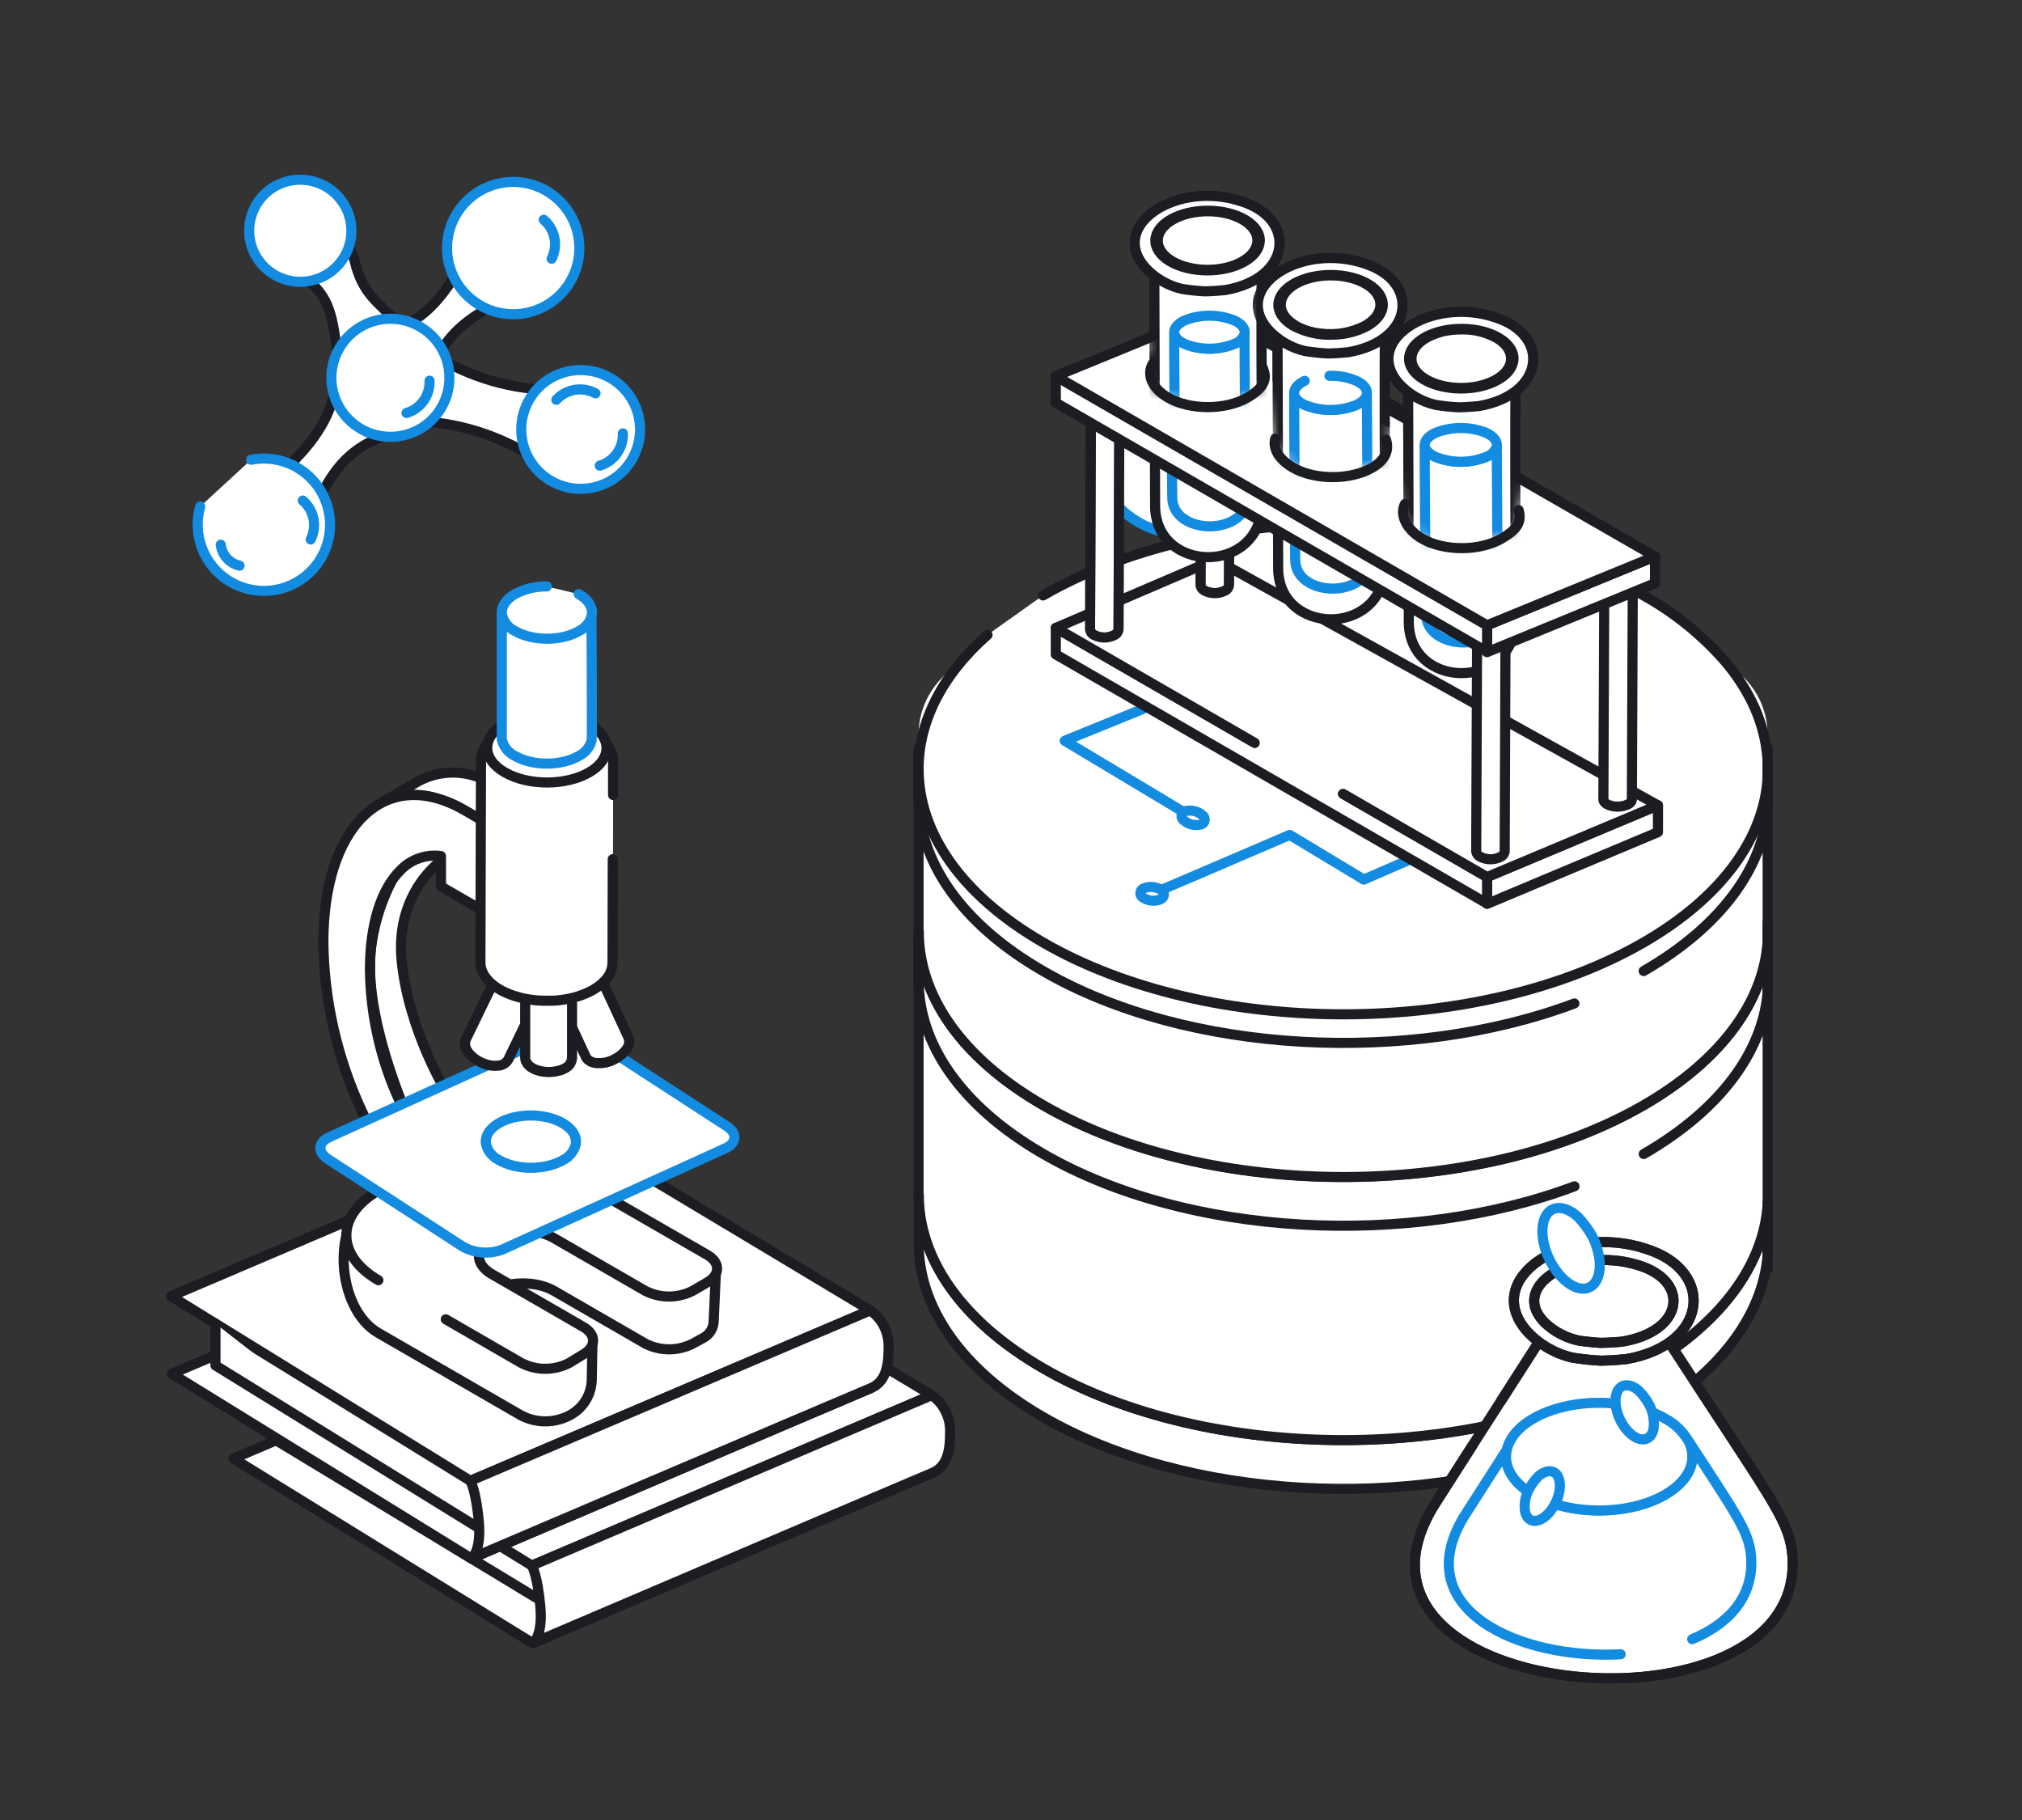<svg width="200" height="180" viewBox="0 0 200 180" fill="none" xmlns="http://www.w3.org/2000/svg">
<rect x="0" y="0" width="200" height="180" fill="#333333" stroke="none"/>
<rect x="158.844" y="90.418" width="13.264" height="13.264" fill="white"/>
<path d="M124.096 38.871C125.116 40.277 125.697 41.955 125.764 43.692C125.832 45.428 125.383 47.146 124.474 48.627C123.566 50.109 122.239 51.287 120.661 52.014C119.083 52.741 117.325 52.984 115.61 52.712C113.894 52.439 112.298 51.664 111.022 50.484C109.747 49.303 108.85 47.772 108.445 46.082C108.04 44.392 108.145 42.619 108.747 40.989C109.349 39.359 110.42 37.943 111.826 36.922C112.759 36.243 113.817 35.755 114.939 35.485C116.061 35.215 117.225 35.17 118.365 35.351C119.504 35.532 120.597 35.936 121.58 36.54C122.564 37.144 123.419 37.936 124.096 38.871Z" fill="white" stroke="#138BE1" stroke-linecap="round" stroke-linejoin="round"/>
<path d="M122.367 40.34C122.367 40.34 121.039 37.347 117.645 37.978L122.367 40.34Z" fill="white"/>
<path d="M122.367 40.34C122.367 40.34 121.039 37.347 117.645 37.978" stroke="#138BE1" stroke-linecap="round" stroke-linejoin="round"/>
<path d="M115.541 50.182C115.541 50.182 117.245 51.389 119.274 49.931L115.541 50.182Z" fill="white"/>
<path d="M115.541 50.182C115.541 50.182 117.245 51.389 119.274 49.931" stroke="#138BE1" stroke-linecap="round" stroke-linejoin="round"/>
<path d="M166.811 64.652H98.883C94.45 64.652 90.856 68.248 90.856 72.683V122.297C90.856 126.733 94.45 130.328 98.883 130.328H166.811C171.244 130.328 174.838 126.733 174.838 122.297V72.683C174.838 68.248 171.244 64.652 166.811 64.652Z" fill="white"/>
<path d="M162.586 140.157C170.244 135.729 174.332 130.008 174.833 124.203V119.036C174.483 124.941 170.381 130.802 162.571 135.315C146.162 144.786 119.556 144.786 103.176 135.315C94.968 130.576 90.869 124.365 90.869 118.157V122.985C90.869 129.196 94.968 135.404 103.176 140.146C117.449 148.395 139.451 149.465 155.735 143.354" fill="white"/>
<path d="M162.586 140.157C170.244 135.729 174.332 130.008 174.833 124.203V119.036C174.483 124.941 170.381 130.802 162.571 135.315C146.162 144.786 119.556 144.786 103.176 135.315C94.968 130.576 90.869 124.365 90.869 118.157V122.985C90.869 129.196 94.968 135.404 103.176 140.146C117.449 148.395 139.451 149.465 155.735 143.354" stroke="#1C1D22" stroke-linecap="round" stroke-linejoin="round"/>
<path d="M174.843 119.049C174.493 124.954 170.391 130.815 162.581 135.329C146.171 144.799 119.566 144.799 103.186 135.329C94.978 130.59 90.879 124.379 90.879 118.171" fill="white"/>
<path d="M174.843 119.049C174.493 124.954 170.391 130.815 162.581 135.329C146.171 144.799 119.566 144.799 103.186 135.329C94.978 130.59 90.879 124.379 90.879 118.171" stroke="#1C1D22" stroke-linecap="round" stroke-linejoin="round"/>
<path d="M162.586 114.132C170.244 109.703 174.332 103.986 174.833 98.177V93.01C174.483 98.915 170.381 104.772 162.571 109.29C146.162 118.76 119.556 118.76 103.176 109.29C94.968 104.547 90.869 98.34 90.869 92.132V96.959C90.869 103.167 94.968 109.375 103.176 114.117C117.449 122.37 139.451 123.44 155.735 117.328" fill="white"/>
<path d="M162.586 114.132C170.244 109.703 174.332 103.986 174.833 98.177V93.01C174.483 98.915 170.381 104.772 162.571 109.29C146.162 118.76 119.556 118.76 103.176 109.29C94.968 104.547 90.869 98.34 90.869 92.132V96.959C90.869 103.167 94.968 109.375 103.176 114.117C117.449 122.37 139.451 123.44 155.735 117.328" stroke="#1C1D22" stroke-linecap="round" stroke-linejoin="round"/>
<path d="M174.843 91.27V93.027C174.493 98.932 170.391 104.79 162.581 109.307C146.171 118.777 119.566 118.777 103.186 109.307C94.978 104.564 90.879 98.357 90.879 92.149" fill="white"/>
<path d="M174.843 91.27V93.027C174.493 98.932 170.391 104.79 162.581 109.307C146.171 118.777 119.566 118.777 103.186 109.307C94.978 104.564 90.879 98.357 90.879 92.149" stroke="#1C1D22" stroke-linecap="round" stroke-linejoin="round"/>
<path d="M162.582 96.034C170.24 91.605 174.328 85.889 174.829 80.079V74.912C174.479 80.818 170.377 86.675 162.567 91.192C146.158 100.662 119.552 100.662 103.172 91.192C94.96 86.464 90.861 80.249 90.861 74.049V78.876C90.861 85.084 94.96 91.292 103.168 96.034C117.441 104.287 139.443 105.357 155.727 99.245" fill="white"/>
<path d="M162.582 96.034C170.24 91.605 174.328 85.889 174.829 80.079V74.912C174.479 80.818 170.377 86.675 162.567 91.192C146.158 100.662 119.552 100.662 103.172 91.192C94.96 86.464 90.861 80.249 90.861 74.049V78.876C90.861 85.084 94.96 91.292 103.168 96.034C117.441 104.287 139.443 105.357 155.727 99.245" stroke="#1C1D22" stroke-linecap="round" stroke-linejoin="round"/>
<path d="M103.168 58.891C119.566 49.409 146.172 49.409 162.563 58.891C165.606 60.583 168.334 62.788 170.627 65.409C171.638 66.59 172.505 67.887 173.21 69.273C174.147 71.11 174.699 73.12 174.833 75.178V76.935C174.483 82.84 170.38 88.697 162.57 93.214C146.161 102.685 119.555 102.685 103.176 93.214C94.96 88.464 90.861 82.249 90.861 76.049C90.861 71.417 93.13 66.8 97.675 62.788" fill="white"/>
<path d="M103.168 58.891C119.566 49.409 146.172 49.409 162.563 58.891C165.606 60.583 168.334 62.788 170.627 65.409C171.638 66.59 172.505 67.887 173.21 69.273C174.147 71.11 174.699 73.12 174.833 75.178V76.935C174.483 82.84 170.38 88.697 162.57 93.214C146.161 102.685 119.555 102.685 103.176 93.214C94.96 88.464 90.861 82.249 90.861 76.049C90.861 71.417 93.13 66.8 97.675 62.788" stroke="#1C1D22" stroke-linecap="round" stroke-linejoin="round"/>
<path d="M174.842 73.958V125.517" stroke="#1C1D22" stroke-linecap="round" stroke-linejoin="round"/>
<path d="M90.856 74.375V118.206" stroke="#1C1D22" stroke-linecap="round" stroke-linejoin="round"/>
<path d="M171.606 155.06C170.276 155.969 168.666 156.375 167.065 156.204C165.463 156.033 163.975 155.298 162.866 154.129C161.758 152.96 161.102 151.434 161.016 149.825C160.929 148.216 161.419 146.629 162.396 145.349C163.373 144.068 164.774 143.177 166.349 142.836C167.923 142.495 169.567 142.726 170.986 143.488C172.405 144.249 173.507 145.492 174.094 146.992C174.681 148.493 174.714 150.153 174.188 151.676C173.713 153.052 172.807 154.239 171.606 155.06Z" fill="white" stroke="#138BE1" stroke-linecap="round" stroke-linejoin="round"/>
<path d="M145.701 142.866C141.643 149.221 141.916 148.771 141.765 149.026C130.089 168.52 178.461 172.58 177.299 154.012V154.097C177.299 154.016 177.299 153.945 177.299 153.945C177.299 153.945 177.266 153.576 177.247 153.429C176.823 150.107 174.941 147.937 165.217 132.945C165.217 132.676 165.217 132.396 165.217 132.115C165.217 130.491 165.313 128.517 161.841 127.088C159.997 126.332 157.012 126.332 154.921 127.07C153.843 127.439 152.028 128.653 152.036 130.624V132.986L148.454 138.574" fill="white"/>
<path d="M145.701 142.866C141.643 149.221 141.916 148.771 141.765 149.026C130.089 168.52 178.461 172.58 177.299 154.012V154.097C177.299 154.016 177.299 153.945 177.299 153.945C177.299 153.945 177.266 153.576 177.247 153.429C176.823 150.107 174.941 147.937 165.217 132.945C165.217 132.676 165.217 132.396 165.217 132.115C165.217 130.491 165.313 128.517 161.841 127.088C159.997 126.332 157.012 126.332 154.921 127.07C153.843 127.439 152.028 128.653 152.036 130.624V132.986L148.454 138.574" fill="white"/>
<path d="M145.701 142.866C141.643 149.221 141.916 148.771 141.765 149.026C130.089 168.52 178.461 172.58 177.299 154.012V154.097C177.299 154.016 177.299 153.945 177.299 153.945C177.299 153.945 177.266 153.576 177.247 153.429C176.823 150.107 174.941 147.937 165.217 132.945C165.217 132.676 165.217 132.396 165.217 132.115C165.217 130.491 165.313 128.517 161.841 127.088C159.997 126.332 157.012 126.332 154.921 127.07C153.843 127.439 152.028 128.653 152.036 130.624V132.986L148.454 138.574" stroke="#1C1D22" stroke-miterlimit="10"/>
<path d="M145.701 142.866C141.643 149.221 141.916 148.771 141.765 149.026C130.089 168.52 178.461 172.58 177.299 154.012V154.097C177.299 154.016 177.299 153.945 177.299 153.945C177.299 153.945 177.266 153.576 177.247 153.429C176.823 150.107 174.941 147.937 165.217 132.945C165.217 132.676 165.217 132.396 165.217 132.115C165.217 130.491 165.313 128.517 161.841 127.088C159.997 126.332 157.012 126.332 154.921 127.07C153.843 127.439 152.028 128.653 152.036 130.624V132.986L145.701 142.866Z" stroke="#1C1D22" stroke-linecap="round" stroke-linejoin="round"/>
<path d="M167.376 162.117C170.969 160.611 173.43 157.976 173.209 154.119C173.209 154.064 173.209 154.02 173.209 154.02C173.209 154.02 173.183 153.724 173.168 153.606C172.888 151.418 171.803 149.831 167.026 142.534C167.952 144.346 167.177 146.387 164.702 147.816C161.101 149.897 155.265 149.897 151.664 147.816C149.561 146.601 148.695 144.948 149.049 143.368C144.622 150.288 144.898 149.842 144.762 150.067C139.269 159.246 150.395 164.151 160.304 163.608" fill="white"/>
<path d="M167.376 162.117C170.969 160.611 173.43 157.976 173.209 154.119C173.209 154.064 173.209 154.02 173.209 154.02C173.209 154.02 173.183 153.724 173.168 153.606C172.888 151.418 171.803 149.831 167.026 142.534C167.952 144.346 167.177 146.387 164.702 147.816C161.101 149.897 155.265 149.897 151.664 147.816C149.561 146.601 148.695 144.948 149.049 143.368C144.622 150.288 144.898 149.842 144.762 150.067C139.269 159.246 150.395 164.151 160.304 163.608" stroke="#138BE1" stroke-linecap="round" stroke-linejoin="round"/>
<path d="M167.022 142.548C166.476 141.592 165.67 140.811 164.698 140.297C161.097 138.219 155.261 138.219 151.66 140.297C150.159 141.164 149.295 142.256 149.045 143.382C148.676 144.962 149.557 146.615 151.66 147.829C155.261 149.911 161.097 149.911 164.698 147.829C167.166 146.401 167.94 144.36 167.022 142.548Z" fill="white" stroke="#138BE1" stroke-linecap="round" stroke-linejoin="round"/>
<path d="M162.868 123.533C155.018 120.868 146.385 126.415 151.063 131.689C152.263 132.975 153.818 133.875 155.53 134.273C156.463 134.422 157.402 134.522 158.345 134.572C159.308 134.572 160.869 134.417 160.869 134.417C168.966 133.011 169.715 125.707 162.868 123.533Z" fill="white"/>
<path d="M162.868 123.533C155.018 120.868 146.385 126.415 151.063 131.689C152.263 132.975 153.818 133.875 155.53 134.273C156.463 134.422 157.402 134.522 158.345 134.572C159.308 134.572 160.869 134.417 160.869 134.417C168.966 133.011 169.715 125.707 162.868 123.533Z" fill="white" stroke="#1C1D22" stroke-miterlimit="10"/>
<path d="M162.868 123.533C155.018 120.868 146.385 126.415 151.063 131.689C152.263 132.975 153.818 133.875 155.53 134.273C156.463 134.422 157.402 134.522 158.345 134.572C159.308 134.572 160.869 134.417 160.869 134.417C168.966 133.011 169.715 125.707 162.868 123.533Z" stroke="#1C1D22" stroke-linecap="round" stroke-linejoin="round"/>
<path d="M161.924 125.095C155.84 123.249 149.156 127.106 152.771 130.789C153.728 131.709 154.927 132.337 156.228 132.602C156.264 132.602 157.751 132.808 158.408 132.808C159.146 132.808 160.363 132.701 160.363 132.701C166.66 131.716 167.225 126.615 161.924 125.095Z" fill="white"/>
<path d="M161.924 125.095C155.84 123.249 149.156 127.106 152.771 130.789C153.728 131.709 154.927 132.337 156.228 132.602C156.264 132.602 157.751 132.808 158.408 132.808C159.146 132.808 160.363 132.701 160.363 132.701C166.66 131.716 167.225 126.615 161.924 125.095Z" fill="white" stroke="#1C1D22" stroke-miterlimit="10"/>
<path d="M161.924 125.095C155.84 123.249 149.156 127.106 152.771 130.789C153.728 131.709 154.927 132.337 156.228 132.602C156.264 132.602 157.751 132.808 158.408 132.808C159.146 132.808 160.363 132.701 160.363 132.701C166.66 131.716 167.225 126.615 161.924 125.095Z" stroke="#1C1D22" stroke-linecap="round" stroke-linejoin="round"/>
<path d="M163.162 138.995C163.524 139.718 163.66 140.533 163.553 141.335C163.313 142.498 162.288 142.701 161.262 141.789C160.236 140.877 159.602 139.206 159.842 138.032C160.081 136.858 161.107 136.663 162.133 137.574C162.541 137.997 162.887 138.475 163.162 138.995Z" fill="white" stroke="#138BE1" stroke-linecap="round" stroke-linejoin="round"/>
<path d="M157.586 122.442C158.121 123.612 158.379 124.9 158.165 125.923C157.797 127.657 156.284 127.96 154.757 126.602C153.229 125.243 152.285 122.756 152.636 121.003C152.986 119.25 154.521 118.966 156.048 120.324C156.658 120.954 157.176 121.667 157.586 122.442Z" fill="white" stroke="#138BE1" stroke-linecap="round" stroke-linejoin="round"/>
<path d="M151.21 147.333C150.871 147.993 150.742 148.742 150.841 149.477C151.059 150.544 152 150.732 152.94 149.894C153.881 149.057 154.464 147.514 154.246 146.447C154.029 145.381 153.084 145.192 152.144 146.026C151.773 146.416 151.459 146.856 151.21 147.333Z" fill="white" stroke="#138BE1" stroke-linecap="round" stroke-linejoin="round"/>
<path d="M116.908 80.212L105.316 73.263L113.296 70.015" fill="white"/>
<path d="M116.908 80.212L105.316 73.263L113.296 70.015" stroke="#138BE1" stroke-linecap="round" stroke-linejoin="round"/>
<path d="M117.087 81.127C117 81.068 116.934 80.983 116.897 80.885C116.86 80.786 116.855 80.679 116.882 80.578C116.91 80.476 116.968 80.386 117.049 80.319C117.13 80.252 117.229 80.212 117.334 80.204C117.387 80.189 117.441 80.179 117.496 80.175C117.872 80.135 118.251 80.208 118.585 80.385L118.784 80.503C118.832 80.544 118.887 80.588 118.935 80.636C119.022 80.695 119.088 80.78 119.125 80.878C119.162 80.976 119.167 81.084 119.139 81.185C119.112 81.287 119.054 81.377 118.973 81.444C118.892 81.511 118.793 81.551 118.688 81.559C118.406 81.618 118.114 81.611 117.835 81.535C117.557 81.46 117.301 81.32 117.087 81.127Z" fill="white" stroke="#138BE1" stroke-linecap="round" stroke-linejoin="round"/>
<path d="M115.148 87.899L127.57 82.573L134.896 86.991L145.971 82.171" fill="white"/>
<path d="M115.148 87.899L127.57 82.573L134.896 86.991L145.971 82.171" stroke="#138BE1" stroke-linecap="round" stroke-linejoin="round"/>
<path d="M113.093 88.793C112.997 88.749 112.917 88.676 112.865 88.584C112.813 88.492 112.791 88.386 112.802 88.281C112.813 88.176 112.856 88.077 112.926 87.998C112.996 87.919 113.089 87.864 113.192 87.841C113.241 87.815 113.293 87.797 113.347 87.785C113.711 87.685 114.097 87.698 114.454 87.822C114.527 87.845 114.598 87.872 114.668 87.904C114.723 87.937 114.786 87.974 114.838 88.011C115.265 88.321 115.206 88.749 114.742 88.963C114.473 89.065 114.183 89.103 113.897 89.074C113.611 89.044 113.335 88.948 113.093 88.793Z" fill="white" stroke="#138BE1" stroke-linecap="round" stroke-linejoin="round"/>
<path d="M163.995 79.647L163.992 82.301L147.092 89.395V86.741L163.995 79.647Z" fill="white" stroke="#1C1D22" stroke-linecap="round" stroke-linejoin="round"/>
<path d="M132.845 78.511L147.089 86.741V89.361L104.432 64.722V62.102L124.106 73.466" fill="white"/>
<path d="M132.845 78.511L147.089 86.741V89.361L104.432 64.722V62.102L124.106 73.466" stroke="#1C1D22" stroke-linecap="round" stroke-linejoin="round"/>
<path d="M124.106 73.466L104.432 62.102L120.206 55.33L163.992 79.648L147.089 86.742L132.845 78.511" fill="white"/>
<path d="M124.106 73.466L104.432 62.102L120.206 55.33L163.992 79.648L147.089 86.742L132.845 78.511" stroke="#1C1D22" stroke-linecap="round" stroke-linejoin="round"/>
<path d="M110.736 36.329L110.637 62.237C110.626 62.361 110.582 62.479 110.51 62.579C110.438 62.68 110.34 62.759 110.227 62.809C109.919 62.968 109.578 63.05 109.231 63.05C108.885 63.05 108.543 62.968 108.235 62.809C108.12 62.759 108.021 62.678 107.948 62.576C107.875 62.474 107.83 62.355 107.818 62.23L107.914 36.321C107.926 36.447 107.971 36.566 108.044 36.669C108.118 36.771 108.217 36.852 108.331 36.904C108.64 37.06 108.981 37.141 109.327 37.141C109.673 37.141 110.014 37.06 110.323 36.904C110.436 36.853 110.534 36.773 110.607 36.672C110.679 36.571 110.724 36.452 110.736 36.329Z" fill="white"/>
<mask id="mask0_5220_4066" style="mask-type:luminance" maskUnits="userSpaceOnUse" x="107" y="36" width="4" height="28">
<path d="M110.736 36.329L110.637 62.237C110.626 62.361 110.582 62.479 110.51 62.579C110.438 62.68 110.34 62.759 110.227 62.809C109.919 62.968 109.578 63.05 109.231 63.05C108.885 63.05 108.543 62.968 108.235 62.809C108.12 62.759 108.021 62.678 107.948 62.576C107.875 62.474 107.83 62.355 107.818 62.23L107.914 36.321C107.926 36.447 107.971 36.566 108.044 36.669C108.118 36.771 108.217 36.852 108.331 36.904C108.64 37.06 108.981 37.141 109.327 37.141C109.673 37.141 110.014 37.06 110.323 36.904C110.436 36.853 110.534 36.773 110.607 36.672C110.679 36.571 110.724 36.452 110.736 36.329Z" fill="white"/>
</mask>
<g mask="url(#mask0_5220_4066)">
<path d="M107.911 37.434L107.818 62.239C107.83 62.364 107.875 62.483 107.948 62.585C108.021 62.687 108.12 62.767 108.235 62.818C108.543 62.977 108.885 63.059 109.231 63.059C109.578 63.059 109.919 62.977 110.227 62.818C110.34 62.768 110.438 62.688 110.51 62.588C110.582 62.487 110.626 62.369 110.637 62.246L110.729 37.5C109.792 37.478 108.851 37.434 107.911 37.434Z" fill="white" stroke="#1C1D22" stroke-linecap="round" stroke-linejoin="round"/>
</g>
<path d="M110.736 36.329L110.637 62.237C110.626 62.361 110.582 62.479 110.51 62.579C110.438 62.68 110.34 62.759 110.227 62.809C109.919 62.968 109.578 63.05 109.231 63.05C108.885 63.05 108.543 62.968 108.235 62.809C108.12 62.759 108.021 62.678 107.948 62.576C107.875 62.474 107.83 62.355 107.818 62.23L107.914 36.321C107.926 36.447 107.971 36.566 108.044 36.669C108.118 36.771 108.217 36.852 108.331 36.904C108.64 37.06 108.981 37.141 109.327 37.141C109.673 37.141 110.014 37.06 110.323 36.904C110.436 36.853 110.534 36.773 110.607 36.672C110.679 36.571 110.724 36.452 110.736 36.329Z" stroke="#1C1D22" stroke-linecap="round" stroke-linejoin="round"/>
<path d="M121.661 31.944L121.565 57.853C121.553 57.976 121.509 58.093 121.437 58.194C121.365 58.294 121.268 58.374 121.155 58.425C120.846 58.58 120.505 58.661 120.159 58.661C119.813 58.661 119.472 58.58 119.163 58.425C119.048 58.373 118.949 58.292 118.875 58.19C118.802 58.087 118.757 57.967 118.746 57.842L118.842 31.936C118.853 32.062 118.897 32.182 118.971 32.284C119.044 32.386 119.144 32.466 119.259 32.516C119.567 32.674 119.909 32.757 120.255 32.757C120.601 32.757 120.943 32.674 121.251 32.516C121.364 32.465 121.461 32.386 121.533 32.285C121.605 32.185 121.649 32.067 121.661 31.944Z" fill="white"/>
<mask id="mask1_5220_4066" style="mask-type:luminance" maskUnits="userSpaceOnUse" x="118" y="31" width="4" height="28">
<path d="M121.655 31.945L121.559 57.853C121.547 57.977 121.503 58.094 121.431 58.195C121.359 58.295 121.262 58.375 121.149 58.426C120.84 58.581 120.499 58.663 120.153 58.663C119.807 58.663 119.466 58.581 119.157 58.426C119.042 58.374 118.943 58.293 118.87 58.191C118.796 58.088 118.752 57.968 118.74 57.843L118.836 31.938C118.847 32.063 118.892 32.183 118.965 32.285C119.038 32.387 119.138 32.467 119.253 32.517C119.561 32.675 119.903 32.758 120.249 32.758C120.596 32.758 120.937 32.675 121.245 32.517C121.358 32.466 121.455 32.387 121.527 32.286C121.599 32.186 121.643 32.068 121.655 31.945Z" fill="white"/>
</mask>
<g mask="url(#mask1_5220_4066)">
<path d="M118.831 33.04L118.738 57.842C118.75 57.967 118.794 58.087 118.868 58.19C118.941 58.292 119.04 58.373 119.155 58.425C119.464 58.58 119.805 58.661 120.151 58.661C120.497 58.661 120.838 58.58 121.147 58.425C121.26 58.374 121.357 58.294 121.429 58.194C121.501 58.093 121.545 57.976 121.557 57.853L121.649 33.103C120.708 33.092 119.771 33.047 118.831 33.04Z" fill="white" stroke="#1C1D22" stroke-linecap="round" stroke-linejoin="round"/>
</g>
<path d="M121.661 31.944L121.565 57.853C121.553 57.976 121.509 58.093 121.437 58.194C121.365 58.294 121.268 58.374 121.155 58.425C120.846 58.58 120.505 58.661 120.159 58.661C119.813 58.661 119.472 58.58 119.163 58.425C119.048 58.373 118.949 58.292 118.875 58.19C118.802 58.087 118.757 57.967 118.746 57.842L118.842 31.936C118.853 32.062 118.897 32.182 118.971 32.284C119.044 32.386 119.144 32.466 119.259 32.516C119.567 32.674 119.909 32.757 120.255 32.757C120.601 32.757 120.943 32.674 121.251 32.516C121.364 32.465 121.461 32.386 121.533 32.285C121.605 32.185 121.649 32.067 121.661 31.944Z" stroke="#1C1D22" stroke-linecap="round" stroke-linejoin="round"/>
<path d="M161.508 56.364L161.412 79.065C161.412 79.246 161.276 79.434 161.003 79.567C160.688 79.706 160.348 79.778 160.005 79.778C159.661 79.778 159.321 79.706 159.007 79.567C158.73 79.427 158.594 79.242 158.594 79.058L158.69 56.356C158.69 56.541 158.826 56.725 159.107 56.866C159.42 57.005 159.76 57.076 160.103 57.076C160.446 57.076 160.785 57.005 161.099 56.866C161.357 56.729 161.508 56.545 161.508 56.364Z" fill="white"/>
<path d="M161.508 56.364L161.412 79.065C161.412 79.246 161.276 79.434 161.003 79.567C160.688 79.706 160.348 79.778 160.005 79.778C159.661 79.778 159.321 79.706 159.007 79.567C158.73 79.427 158.594 79.242 158.594 79.058L158.69 56.356C158.69 56.541 158.826 56.725 159.107 56.866C159.42 57.005 159.76 57.076 160.103 57.076C160.446 57.076 160.785 57.005 161.099 56.866C161.357 56.729 161.508 56.545 161.508 56.364Z" stroke="#1C1D22" stroke-linecap="round" stroke-linejoin="round"/>
<path d="M161.221 53.63L161.217 56.283L147.092 64.495V61.842L161.221 53.63Z" fill="white" stroke="#1C1D22" stroke-linecap="round" stroke-linejoin="round"/>
<path d="M147.089 61.84V64.464L104.432 39.825V37.201L147.089 61.84Z" fill="white" stroke="#1C1D22" stroke-linecap="round" stroke-linejoin="round"/>
<path d="M161.218 53.629L147.089 61.841L104.432 37.202L119.926 30.898L161.218 53.629Z" fill="white" stroke="#1C1D22" stroke-linecap="round" stroke-linejoin="round"/>
<path d="M119.464 40.261C122.531 40.261 125.016 38.825 125.016 37.054C125.016 35.283 122.531 33.847 119.464 33.847C116.398 33.847 113.912 35.283 113.912 37.054C113.912 38.825 116.398 40.261 119.464 40.261Z" fill="white" stroke="#1C1D22" stroke-linecap="round" stroke-linejoin="round"/>
<path d="M131.812 47.186C134.878 47.186 137.364 45.75 137.364 43.979C137.364 42.207 134.878 40.772 131.812 40.772C128.746 40.772 126.26 42.207 126.26 43.979C126.26 45.75 128.746 47.186 131.812 47.186Z" fill="white" stroke="#1C1D22" stroke-linecap="round" stroke-linejoin="round"/>
<path d="M148.513 48.744C150.679 49.996 150.679 52.026 148.513 53.277C146.348 54.528 142.828 54.528 140.663 53.277C138.497 52.026 138.493 49.996 140.663 48.744C142.832 47.493 146.344 47.49 148.513 48.744Z" fill="white" stroke="#1C1D22" stroke-linecap="round" stroke-linejoin="round"/>
<path d="M124.83 49.984V47.401C124.83 46.663 124.83 45.925 124.83 45.186L124.786 34.852C124.786 34.565 124.786 34.277 124.786 33.989V31.981C124.786 31.291 124.786 30.612 124.786 29.94C124.786 29.715 124.834 25.109 124.753 24.902C123.366 21.297 115.552 21.5 114.184 25.161L114.254 49.999C114.257 56.698 124.543 56.919 124.83 49.984Z" fill="white" stroke="#1C1D22" stroke-linecap="round" stroke-linejoin="round"/>
<path d="M123.382 32.636C123.29 33.023 122.932 33.396 122.297 33.691C120.582 34.382 118.667 34.382 116.952 33.691C116.284 33.381 115.922 32.979 115.845 32.584C115.804 34.237 115.952 49.462 115.952 49.192C115.952 52.942 123.267 53.112 123.47 49.1C123.485 49.041 123.397 34.743 123.382 32.636Z" fill="white" stroke="#138BE1" stroke-linecap="round" stroke-linejoin="round"/>
<path d="M122.297 31.209C120.582 30.519 118.667 30.519 116.952 31.209C116.144 31.578 115.782 32.095 115.845 32.59C115.908 32.995 116.269 33.398 116.952 33.697C118.667 34.387 120.582 34.387 122.297 33.697C122.932 33.401 123.289 33.029 123.382 32.641C123.518 32.139 123.149 31.604 122.297 31.209Z" fill="white" stroke="#138BE1" stroke-linecap="round" stroke-linejoin="round"/>
<path d="M123.449 27.035C123.565 26.94 123.688 26.855 123.818 26.78L123.885 26.622C123.968 26.476 124.067 26.34 124.18 26.216C124.214 26.175 124.253 26.138 124.294 26.105V24.751C124.287 24.462 124.214 24.179 124.08 23.923C123.947 23.667 123.756 23.445 123.523 23.274C123.833 23.487 124.106 23.749 124.331 24.049V23.99C124.331 23.145 124.903 22.802 124.268 21.942C122.841 20.019 118.82 19.569 116.676 20.466C114.533 21.363 114.525 22.311 114.525 23.54C114.632 23.614 114.725 23.706 114.798 23.813C114.961 23.637 115.14 23.476 115.333 23.333C115.121 23.507 114.949 23.724 114.829 23.971C114.709 24.218 114.645 24.488 114.64 24.762V26.064C114.751 26.188 114.84 26.331 114.902 26.485C115.363 27.677 117.908 28.017 118.934 28.113C120.417 28.262 121.909 27.922 123.18 27.142C123.266 27.098 123.357 27.063 123.449 27.035Z" fill="white" stroke="#1C1D22" stroke-linecap="round" stroke-linejoin="round"/>
<path d="M124.252 23.943L123.979 24.216C124.658 25.235 124.263 26.431 122.817 27.243C120.891 28.317 117.836 28.284 115.992 27.173C114.653 26.368 114.324 25.213 114.977 24.22L114.76 23.877C113.804 24.984 114.096 26.39 115.675 27.339C117.689 28.553 121.02 28.586 123.119 27.416C124.768 26.497 125.152 25.091 124.252 23.943Z" fill="white" stroke="#1C1D22" stroke-linecap="round" stroke-linejoin="round"/>
<path d="M122.826 19.927C116.507 17.782 109.545 22.244 113.316 26.489C114.278 27.527 115.53 28.254 116.909 28.574C117.659 28.695 118.415 28.775 119.174 28.814C119.952 28.814 121.207 28.688 121.207 28.688C127.733 27.555 128.338 21.676 122.826 19.927Z" fill="white" stroke="#1C1D22" stroke-linecap="round" stroke-linejoin="round"/>
<path d="M115.658 25.075C113.643 23.864 113.713 21.93 115.813 20.76C117.912 19.59 121.243 19.623 123.257 20.838C125.271 22.052 125.201 23.978 123.102 25.152C121.003 26.326 117.672 26.289 115.658 25.075ZM115.975 24.897C117.819 26.005 120.878 26.041 122.8 24.968C124.722 23.893 124.788 22.126 122.94 21.011C121.092 19.896 118.041 19.871 116.115 20.945C114.189 22.019 114.13 23.787 115.975 24.897Z" fill="white" stroke="#1C1D22" stroke-linecap="round" stroke-linejoin="round"/>
<path d="M116.142 23.218C118.068 22.145 121.122 22.174 122.967 23.285C123.371 23.517 123.72 23.834 123.989 24.215L124.262 23.942C123.988 23.608 123.657 23.326 123.284 23.108C121.27 21.897 117.938 21.864 115.839 23.034C115.435 23.252 115.072 23.541 114.77 23.887L114.987 24.23C115.285 23.805 115.681 23.458 116.142 23.218Z" fill="white" stroke="#1C1D22" stroke-linecap="round" stroke-linejoin="round"/>
<path d="M136.988 56.116V53.514C136.988 52.776 136.988 52.038 136.988 51.3L136.958 41.006C136.958 40.718 136.958 40.431 136.958 40.143V38.135C136.958 37.449 136.958 36.769 136.958 36.098C136.958 35.869 137.006 31.267 136.925 31.056C135.538 27.454 127.724 27.653 126.355 31.315L126.426 56.157C126.414 62.844 136.703 63.066 136.988 56.116Z" fill="white" stroke="#1C1D22" stroke-linecap="round" stroke-linejoin="round"/>
<path d="M135.54 38.797C135.448 39.166 135.09 39.557 134.455 39.852C132.74 40.543 130.825 40.543 129.11 39.852C128.442 39.539 128.08 39.14 128.003 38.745C127.962 40.398 128.114 55.623 128.114 55.353C128.114 59.099 135.426 59.269 135.628 55.261C135.643 55.184 135.558 40.889 135.54 38.797Z" fill="white" stroke="#138BE1" stroke-linecap="round" stroke-linejoin="round"/>
<path d="M134.455 37.353C132.74 36.662 130.825 36.662 129.11 37.353C128.302 37.722 127.94 38.239 128.003 38.733C128.066 39.143 128.427 39.541 129.11 39.84C130.825 40.531 132.74 40.531 134.455 39.84C135.09 39.545 135.448 39.169 135.54 38.785C135.662 38.283 135.3 37.748 134.455 37.353Z" fill="white" stroke="#138BE1" stroke-linecap="round" stroke-linejoin="round"/>
<path d="M135.606 33.182C135.721 33.087 135.845 33.002 135.975 32.927L136.041 32.768C136.125 32.622 136.224 32.485 136.336 32.359C136.371 32.319 136.409 32.283 136.45 32.252V30.897C136.443 30.608 136.37 30.325 136.237 30.069C136.103 29.813 135.912 29.591 135.679 29.421C135.991 29.632 136.264 29.894 136.487 30.196V30.137C136.487 29.288 137.059 28.948 136.425 28.088C134.997 26.166 130.976 25.715 128.836 26.612C126.696 27.509 126.682 28.458 126.682 29.687C126.788 29.761 126.881 29.852 126.958 29.956C127.119 29.78 127.297 29.62 127.49 29.48C127.277 29.652 127.105 29.869 126.986 30.116C126.867 30.362 126.803 30.631 126.8 30.904V32.211C126.912 32.334 127.001 32.477 127.062 32.632C127.523 33.824 130.068 34.163 131.094 34.259C132.577 34.409 134.069 34.068 135.34 33.289C135.424 33.244 135.514 33.208 135.606 33.182Z" fill="white" stroke="#1C1D22" stroke-linecap="round" stroke-linejoin="round"/>
<path d="M136.394 30.085L136.121 30.358C136.8 31.377 136.406 32.572 134.959 33.388C133.034 34.459 129.979 34.429 128.135 33.318C126.795 32.51 126.467 31.358 127.12 30.366L126.902 30.019C125.947 31.126 126.238 32.532 127.817 33.484C129.831 34.695 133.163 34.728 135.262 33.558C136.929 32.639 137.309 31.233 136.394 30.085Z" fill="white" stroke="#1C1D22" stroke-linecap="round" stroke-linejoin="round"/>
<path d="M134.986 26.073C128.667 23.929 121.706 28.391 125.472 32.635C126.437 33.671 127.688 34.396 129.065 34.721C129.816 34.839 130.572 34.919 131.331 34.96C132.109 34.96 133.363 34.835 133.363 34.835C139.893 33.698 140.483 27.841 134.986 26.073Z" fill="white" stroke="#1C1D22" stroke-linecap="round" stroke-linejoin="round"/>
<path d="M127.807 31.222C125.796 30.008 125.862 28.078 127.962 26.908C130.061 25.738 133.396 25.771 135.406 26.982C137.417 28.192 137.35 30.126 135.251 31.296C133.152 32.466 129.821 32.433 127.807 31.222ZM128.124 31.045C129.968 32.153 133.027 32.186 134.949 31.115C136.871 30.045 136.937 28.27 135.089 27.159C133.241 26.048 130.19 26.018 128.264 27.089C126.338 28.159 126.279 29.934 128.124 31.045Z" fill="white" stroke="#1C1D22" stroke-linecap="round" stroke-linejoin="round"/>
<path d="M128.275 29.363C130.2 28.289 133.255 28.322 135.1 29.433C135.504 29.663 135.852 29.98 136.121 30.359L136.394 30.086C136.12 29.754 135.789 29.472 135.417 29.256C133.403 28.045 130.071 28.008 127.972 29.182C127.568 29.398 127.205 29.686 126.902 30.031L127.12 30.378C127.419 29.952 127.815 29.604 128.275 29.363Z" fill="white" stroke="#1C1D22" stroke-linecap="round" stroke-linejoin="round"/>
<path d="M149.909 61.428V58.844C149.909 58.106 149.909 57.368 149.909 56.63L149.88 46.336C149.88 46.049 149.88 45.761 149.88 45.473V43.465C149.88 42.779 149.88 42.096 149.88 41.428C149.88 41.199 149.928 36.597 149.847 36.386C148.456 32.784 140.642 32.983 139.277 36.645L139.347 61.487C139.34 68.171 149.625 68.392 149.909 61.428Z" fill="white" stroke="#1C1D22" stroke-linecap="round" stroke-linejoin="round"/>
<path d="M148.461 44.124C148.372 44.493 148.011 44.88 147.38 45.176C145.666 45.869 143.749 45.869 142.035 45.176C141.367 44.865 141.005 44.463 140.928 44.068C140.891 45.722 141.038 60.946 141.038 60.676C141.038 64.426 148.354 64.596 148.553 60.584C148.564 60.51 148.479 46.213 148.461 44.124Z" fill="white" stroke="#138BE1" stroke-linecap="round" stroke-linejoin="round"/>
<path d="M147.38 42.678C145.665 41.988 143.749 41.988 142.034 42.678C141.226 43.047 140.861 43.564 140.928 44.058C140.994 44.464 141.356 44.867 142.034 45.165C143.749 45.859 145.665 45.859 147.38 45.165C148.011 44.87 148.372 44.497 148.461 44.114C148.601 43.608 148.232 43.073 147.38 42.678Z" fill="white" stroke="#138BE1" stroke-linecap="round" stroke-linejoin="round"/>
<path d="M148.531 38.506C148.646 38.41 148.769 38.325 148.9 38.251L148.966 38.089C149.049 37.944 149.147 37.808 149.258 37.683C149.293 37.644 149.331 37.608 149.372 37.576V36.218C149.364 35.929 149.29 35.646 149.156 35.39C149.021 35.134 148.83 34.912 148.597 34.741C148.909 34.952 149.182 35.214 149.405 35.516C149.405 35.498 149.405 35.48 149.405 35.461C149.405 34.612 149.977 34.269 149.339 33.413C147.915 31.49 143.894 31.04 141.75 31.936C139.607 32.833 139.6 33.782 139.6 35.007C139.705 35.083 139.797 35.175 139.873 35.28C140.035 35.104 140.214 34.944 140.408 34.804C140.195 34.976 140.022 35.193 139.902 35.439C139.782 35.685 139.718 35.955 139.714 36.229V37.535C139.829 37.657 139.919 37.8 139.98 37.956C140.441 39.144 142.983 39.484 144.012 39.58C145.495 39.73 146.987 39.389 148.258 38.609C148.345 38.564 148.436 38.529 148.531 38.506Z" fill="white" stroke="#1C1D22" stroke-linecap="round" stroke-linejoin="round"/>
<path d="M149.338 35.409L149.065 35.682C149.743 36.701 149.352 37.897 147.903 38.709C145.981 39.783 142.926 39.753 141.078 38.639C139.739 37.834 139.41 36.682 140.063 35.686L139.849 35.343C138.89 36.45 139.185 37.856 140.764 38.805C142.775 40.019 146.11 40.052 148.209 38.882C149.854 37.963 150.238 36.557 149.338 35.409Z" fill="white" stroke="#1C1D22" stroke-linecap="round" stroke-linejoin="round"/>
<path d="M147.908 31.396C141.589 29.255 134.628 33.717 138.398 37.958C139.36 38.996 140.612 39.723 141.991 40.043C142.741 40.164 143.497 40.244 144.256 40.283C145.031 40.283 146.289 40.161 146.289 40.161C152.815 39.024 153.416 33.149 147.908 31.396Z" fill="white" stroke="#1C1D22" stroke-linecap="round" stroke-linejoin="round"/>
<path d="M140.74 36.544C138.725 35.333 138.795 33.403 140.895 32.229C142.994 31.056 146.325 31.093 148.339 32.307C150.353 33.521 150.283 35.451 148.184 36.621C146.085 37.791 142.754 37.758 140.74 36.544ZM141.057 36.37C142.901 37.477 145.956 37.511 147.882 36.437C149.807 35.363 149.867 33.595 148.022 32.484C146.177 31.373 143.119 31.34 141.197 32.414C139.275 33.488 139.209 35.256 141.057 36.37Z" fill="white" stroke="#1C1D22" stroke-linecap="round" stroke-linejoin="round"/>
<path d="M141.224 34.689C143.146 33.615 146.201 33.648 148.049 34.759C148.453 34.987 148.801 35.304 149.067 35.685L149.34 35.412C149.067 35.08 148.737 34.798 148.366 34.582C146.352 33.367 143.017 33.334 140.918 34.504C140.515 34.723 140.154 35.012 139.852 35.357L140.066 35.7C140.367 35.277 140.764 34.931 141.224 34.689Z" fill="white" stroke="#1C1D22" stroke-linecap="round" stroke-linejoin="round"/>
<path d="M146.117 59.36L146.014 84.162C146.025 84.287 146.07 84.407 146.143 84.51C146.216 84.612 146.316 84.694 146.431 84.745C146.739 84.901 147.081 84.982 147.427 84.982C147.773 84.982 148.114 84.901 148.423 84.745C148.535 84.694 148.633 84.615 148.705 84.514C148.777 84.414 148.821 84.296 148.832 84.173L148.924 59.423C147.998 59.412 147.058 59.368 146.117 59.36Z" fill="white" stroke="#1C1D22" stroke-linecap="round" stroke-linejoin="round"/>
<path d="M163.7 55.03V57.68L147.092 64.497V61.843L163.7 55.03Z" fill="white" stroke="#1C1D22" stroke-linecap="round" stroke-linejoin="round"/>
<path d="M147.089 61.842V64.466L104.432 39.827V37.203L147.089 61.842Z" fill="white" stroke="#1C1D22" stroke-linecap="round" stroke-linejoin="round"/>
<path d="M150.048 47.18L163.697 55.03L147.089 61.843L133.469 53.978L132.661 53.51L104.432 37.204L114.167 33.207" fill="white"/>
<path d="M150.048 47.18L163.697 55.03L147.089 61.843L133.469 53.978L132.661 53.51L104.432 37.204L114.167 33.207" stroke="#1C1D22" stroke-linecap="round" stroke-linejoin="round"/>
<path d="M136.773 39.515L139.197 40.913" stroke="#1C1D22" stroke-linecap="round" stroke-linejoin="round"/>
<mask id="mask2_5220_4066" style="mask-type:luminance" maskUnits="userSpaceOnUse" x="110" y="14" width="21" height="27">
<path d="M125.455 34.702C127.624 35.953 125.54 38.071 123.374 39.326C121.209 40.581 117.693 40.577 115.524 39.326C113.355 38.075 111.311 35.839 113.48 34.587C113.901 34.344 109.629 21.987 110.138 21.799C111.772 21.194 127.322 12.037 130.753 15.924C131.745 17.049 125.064 34.484 125.455 34.702Z" fill="white"/>
</mask>
<g mask="url(#mask2_5220_4066)">
<path d="M124.819 49.983V47.4C124.819 46.662 124.819 45.924 124.819 45.185L124.774 34.852C124.774 34.564 124.774 34.276 124.774 33.988V31.98C124.774 31.29 124.774 30.611 124.774 29.939C124.774 29.714 124.822 25.108 124.741 24.901C123.354 21.296 115.541 21.499 114.172 25.16L114.242 49.998C114.246 56.697 124.531 56.918 124.819 49.983Z" fill="white" stroke="#1C1D22" stroke-linecap="round" stroke-linejoin="round"/>
<path d="M123.094 33.037C123.01 33.263 122.876 33.467 122.703 33.636C122.531 33.804 122.323 33.932 122.095 34.011C120.511 34.649 118.742 34.649 117.159 34.011C116.543 33.723 116.207 33.354 116.148 32.977C116.115 34.502 116.251 48.556 116.251 48.316C116.251 51.778 123.002 51.933 123.19 48.231C123.19 48.165 123.109 34.967 123.094 33.037Z" fill="white" stroke="#138BE1" stroke-linecap="round" stroke-linejoin="round"/>
<path d="M122.098 31.698C120.514 31.064 118.747 31.064 117.162 31.698C116.424 32.049 116.081 32.518 116.152 32.975C116.211 33.345 116.546 33.714 117.162 34.009C118.746 34.647 120.515 34.647 122.098 34.009C122.326 33.93 122.534 33.802 122.707 33.634C122.88 33.465 123.014 33.261 123.098 33.035C123.209 32.559 122.877 32.064 122.098 31.698Z" fill="white" stroke="#138BE1" stroke-linecap="round" stroke-linejoin="round"/>
<path d="M123.438 27.034C123.553 26.939 123.677 26.854 123.807 26.779L123.873 26.621C123.956 26.475 124.055 26.339 124.168 26.215C124.202 26.174 124.241 26.137 124.282 26.104V24.75C124.275 24.461 124.202 24.178 124.069 23.922C123.935 23.666 123.744 23.444 123.511 23.273C123.821 23.486 124.094 23.748 124.319 24.048V23.989C124.319 23.144 124.891 22.801 124.257 21.941C122.829 20.018 118.808 19.568 116.664 20.465C114.521 21.362 114.514 22.31 114.514 23.539C114.621 23.613 114.713 23.705 114.787 23.812C114.949 23.636 115.128 23.475 115.322 23.332C115.109 23.506 114.937 23.723 114.817 23.97C114.697 24.217 114.633 24.486 114.628 24.761V26.064C114.74 26.187 114.828 26.33 114.89 26.484C115.351 27.676 117.897 28.016 118.922 28.112C120.406 28.262 121.897 27.921 123.168 27.141C123.255 27.097 123.345 27.062 123.438 27.034Z" fill="white" stroke="#1C1D22" stroke-linecap="round" stroke-linejoin="round"/>
<path d="M124.24 23.942L123.967 24.215C124.646 25.234 124.251 26.43 122.805 27.242C120.879 28.316 117.825 28.283 115.98 27.172C114.641 26.367 114.313 25.212 114.966 24.219L114.748 23.876C113.793 24.983 114.084 26.389 115.663 27.338C117.677 28.552 121.008 28.585 123.108 27.415C124.757 26.496 125.14 25.09 124.24 23.942Z" fill="white" stroke="#1C1D22" stroke-linecap="round" stroke-linejoin="round"/>
<path d="M122.815 19.926C116.495 17.781 109.534 22.244 113.304 26.488C114.267 27.526 115.518 28.253 116.897 28.573C117.647 28.694 118.404 28.774 119.162 28.813C119.941 28.813 121.195 28.687 121.195 28.687C127.721 27.554 128.326 21.675 122.815 19.926Z" fill="white" stroke="#1C1D22" stroke-linecap="round" stroke-linejoin="round"/>
<path d="M115.646 25.911C113.632 24.7 113.702 22.766 115.801 21.596C117.9 20.427 121.231 20.46 123.245 21.67C125.26 22.881 125.19 24.815 123.091 25.985C120.991 27.155 117.66 27.121 115.646 25.911ZM115.963 25.734C117.808 26.841 120.866 26.878 122.788 25.804C124.71 24.73 124.776 22.958 122.928 21.847C121.08 20.736 118.029 20.707 116.103 21.777C114.178 22.848 114.119 24.623 115.963 25.734Z" fill="#1C1D22" stroke="#1C1D22" stroke-width="0.8" stroke-linecap="round" stroke-linejoin="round"/>
</g>
<path d="M124.892 36.414C125.453 37.522 124.892 38.463 123.383 39.326C121.214 40.577 117.702 40.577 115.533 39.326C113.979 38.429 113.363 37.071 114.035 35.949" stroke="#1C1D22" stroke-linecap="round" stroke-linejoin="round"/>
<mask id="mask3_5220_4066" style="mask-type:luminance" maskUnits="userSpaceOnUse" x="122" y="21" width="19" height="27">
<path d="M132.239 21.935L122.965 28.877L125.632 41.827L126.37 44.747C126.37 44.747 129.247 47.74 132.479 47.16C135.711 46.581 137.216 44.983 137.216 44.983L140.702 27.607L132.239 21.935Z" fill="white"/>
</mask>
<g mask="url(#mask3_5220_4066)">
<path d="M136.991 56.115V53.513C136.991 52.775 136.991 52.037 136.991 51.299L136.962 41.005C136.962 40.718 136.962 40.43 136.962 40.142V38.134C136.962 37.448 136.962 36.769 136.962 36.097C136.962 35.868 137.01 31.266 136.929 31.055C135.542 27.453 127.728 27.652 126.359 31.314L126.429 56.156C126.418 62.843 136.707 63.065 136.991 56.115Z" fill="white" stroke="#1C1D22" stroke-linecap="round" stroke-linejoin="round"/>
<path d="M135.197 39.045C135.108 39.414 134.765 39.783 134.164 40.053C132.527 40.709 130.699 40.709 129.062 40.053C128.424 39.754 128.077 39.374 128.018 38.982C127.981 40.562 128.121 55.092 128.121 54.852C128.121 58.432 135.101 58.591 135.293 54.767C135.293 54.686 135.212 41.042 135.197 39.045Z" fill="white" stroke="#138BE1" stroke-linecap="round" stroke-linejoin="round"/>
<path d="M129.053 37.664C128.279 38.033 127.947 38.509 128.009 38.981C128.068 39.373 128.415 39.753 129.053 40.052C130.691 40.708 132.518 40.708 134.155 40.052C134.757 39.767 135.1 39.413 135.188 39.044C135.303 38.553 134.96 38.04 134.155 37.664C133.316 37.309 132.41 37.14 131.499 37.169" fill="white"/>
<path d="M129.053 37.664C128.279 38.033 127.947 38.509 128.009 38.981C128.068 39.373 128.415 39.753 129.053 40.052C130.691 40.708 132.518 40.708 134.155 40.052C134.757 39.767 135.1 39.413 135.188 39.044C135.303 38.553 134.96 38.04 134.155 37.664C133.316 37.309 132.41 37.14 131.499 37.169" stroke="#138BE1" stroke-linecap="round" stroke-linejoin="round"/>
<path d="M135.61 33.181C135.725 33.086 135.849 33.001 135.978 32.926L136.045 32.767C136.129 32.621 136.228 32.484 136.34 32.358C136.374 32.318 136.413 32.282 136.454 32.251V30.896C136.447 30.607 136.374 30.324 136.241 30.068C136.107 29.812 135.916 29.59 135.683 29.42C135.995 29.631 136.268 29.893 136.491 30.195V30.136C136.491 29.287 137.063 28.948 136.429 28.087C135.001 26.165 130.98 25.714 128.84 26.611C126.7 27.508 126.686 28.457 126.686 29.686C126.792 29.76 126.885 29.851 126.962 29.955C127.123 29.779 127.301 29.619 127.493 29.479C127.281 29.651 127.109 29.868 126.99 30.114C126.871 30.361 126.807 30.63 126.804 30.904V32.21C126.916 32.333 127.005 32.476 127.066 32.631C127.527 33.823 130.072 34.162 131.098 34.258C132.581 34.408 134.073 34.067 135.344 33.288C135.428 33.243 135.517 33.207 135.61 33.181Z" fill="white" stroke="#1C1D22" stroke-linecap="round" stroke-linejoin="round"/>
<path d="M136.398 30.084L136.125 30.357C136.804 31.376 136.409 32.572 134.963 33.387C133.038 34.458 129.983 34.428 128.138 33.317C126.799 32.509 126.471 31.357 127.124 30.364L126.906 30.018C125.951 31.125 126.242 32.531 127.821 33.483C129.835 34.694 133.167 34.727 135.266 33.557C136.933 32.638 137.313 31.232 136.398 30.084Z" fill="white" stroke="#1C1D22" stroke-linecap="round" stroke-linejoin="round"/>
<path d="M134.99 26.072C128.671 23.928 121.71 28.39 125.476 32.634C126.441 33.67 127.692 34.395 129.069 34.719C129.82 34.838 130.576 34.919 131.334 34.959C132.113 34.959 133.367 34.834 133.367 34.834C139.897 33.697 140.487 27.84 134.99 26.072Z" fill="white" stroke="#1C1D22" stroke-linecap="round" stroke-linejoin="round"/>
<path d="M127.81 32.268C125.8 31.057 125.866 29.123 127.965 27.953C130.065 26.784 133.399 26.817 135.41 28.031C137.421 29.245 137.354 31.172 135.255 32.345C134.282 32.854 133.209 33.141 132.112 33.187C130.62 33.303 129.125 32.983 127.81 32.268ZM128.128 32.091C128.885 32.523 129.725 32.793 130.592 32.884C132.087 33.088 133.608 32.83 134.953 32.146C136.875 31.072 136.941 29.304 135.093 28.19C133.245 27.075 130.194 27.049 128.268 28.123C126.342 29.197 126.283 30.965 128.128 32.076V32.091Z" fill="#1C1D22" stroke="#1C1D22" stroke-width="0.8" stroke-linecap="round" stroke-linejoin="round"/>
</g>
<path d="M137.083 43.456C137.422 44.467 137.083 45.467 135.736 46.25C133.571 47.501 130.055 47.501 127.889 46.25C126.554 45.478 125.838 44.364 126.144 43.367" stroke="#1C1D22" stroke-linecap="round" stroke-linejoin="round"/>
<mask id="mask4_5220_4066" style="mask-type:luminance" maskUnits="userSpaceOnUse" x="136" y="27" width="19" height="28">
<path d="M145.458 27.412L136.059 33.793L138.556 51.032L141.297 53.723L145.517 54.048L149.114 52.889L150.158 51.494L154.393 33.852L147.665 28.398L145.458 27.412Z" fill="white"/>
</mask>
<g mask="url(#mask4_5220_4066)">
<path d="M149.909 61.428V58.844C149.909 58.106 149.909 57.368 149.909 56.63L149.88 46.336C149.88 46.049 149.88 45.761 149.88 45.473V43.465C149.88 42.779 149.88 42.096 149.88 41.428C149.88 41.199 149.928 36.597 149.847 36.386C148.456 32.784 140.642 32.983 139.277 36.645L139.347 61.487C139.34 68.171 149.625 68.392 149.909 61.428Z" fill="white" stroke="#1C1D22" stroke-linecap="round" stroke-linejoin="round"/>
<path d="M148.049 44.178C147.962 44.409 147.826 44.618 147.649 44.791C147.473 44.963 147.26 45.094 147.027 45.174C145.404 45.835 143.588 45.839 141.962 45.185C141.331 44.894 140.988 44.514 140.925 44.13C140.892 45.691 141.032 60.074 141.032 59.826C141.032 63.366 147.942 63.517 148.13 59.738C148.145 59.66 148.063 46.156 148.049 44.178Z" fill="white" stroke="#138BE1" stroke-linecap="round" stroke-linejoin="round"/>
<path d="M147.018 42.815C145.397 42.166 143.588 42.166 141.968 42.815C141.2 43.184 140.861 43.653 140.931 44.122C140.994 44.491 141.337 44.886 141.968 45.177C143.588 45.831 145.398 45.831 147.018 45.177C147.251 45.097 147.464 44.966 147.641 44.794C147.817 44.621 147.954 44.412 148.04 44.181C148.154 43.712 147.815 43.192 147.018 42.815Z" fill="white" stroke="#138BE1" stroke-linecap="round" stroke-linejoin="round"/>
<path d="M148.531 38.506C148.646 38.41 148.769 38.325 148.9 38.251L148.966 38.089C149.049 37.944 149.147 37.808 149.258 37.683C149.293 37.644 149.331 37.608 149.372 37.576V36.218C149.364 35.929 149.29 35.646 149.156 35.39C149.021 35.134 148.83 34.912 148.597 34.741C148.909 34.952 149.182 35.214 149.405 35.516C149.405 35.498 149.405 35.48 149.405 35.461C149.405 34.612 149.977 34.269 149.339 33.413C147.915 31.49 143.894 31.04 141.75 31.936C139.607 32.833 139.6 33.782 139.6 35.007C139.705 35.083 139.797 35.175 139.873 35.28C140.035 35.104 140.214 34.944 140.408 34.804C140.195 34.976 140.022 35.193 139.902 35.439C139.782 35.685 139.718 35.955 139.714 36.229V37.535C139.829 37.657 139.919 37.8 139.98 37.956C140.441 39.144 142.983 39.484 144.012 39.58C145.495 39.73 146.987 39.389 148.258 38.609C148.345 38.564 148.436 38.529 148.531 38.506Z" fill="white" stroke="#1C1D22" stroke-linecap="round" stroke-linejoin="round"/>
<path d="M149.338 35.409L149.065 35.682C149.743 36.701 149.352 37.897 147.903 38.709C145.981 39.783 142.926 39.753 141.078 38.639C139.739 37.834 139.41 36.682 140.063 35.686L139.849 35.343C138.89 36.45 139.185 37.856 140.764 38.805C142.775 40.019 146.11 40.052 148.209 38.882C149.854 37.963 150.238 36.557 149.338 35.409Z" fill="white" stroke="#1C1D22" stroke-linecap="round" stroke-linejoin="round"/>
<path d="M147.908 31.396C141.589 29.255 134.628 33.717 138.398 37.958C139.36 38.996 140.612 39.723 141.991 40.043C142.741 40.164 143.497 40.244 144.256 40.283C145.031 40.283 146.289 40.161 146.289 40.161C152.815 39.024 153.416 33.149 147.908 31.396Z" fill="white" stroke="#1C1D22" stroke-linecap="round" stroke-linejoin="round"/>
<path d="M140.74 37.593C138.725 36.379 138.795 34.449 140.895 33.279C142.994 32.109 146.325 32.142 148.339 33.353C150.353 34.563 150.283 36.497 148.184 37.667C146.085 38.837 142.754 38.804 140.74 37.593ZM141.057 37.416C142.901 38.524 145.956 38.557 147.882 37.486C149.807 36.416 149.867 34.641 148.022 33.53C147.022 32.975 145.897 32.681 144.753 32.678C144.395 32.67 144.036 32.685 143.68 32.722C142.812 32.802 141.968 33.053 141.197 33.46C139.275 34.534 139.209 36.306 141.057 37.416Z" fill="#1C1D22" stroke="#1C1D22" stroke-width="0.8" stroke-linecap="round" stroke-linejoin="round"/>
</g>
<path d="M150.211 50.448C150.532 51.585 150.134 52.338 148.511 53.275C146.341 54.526 142.826 54.526 140.66 53.275C139.162 52.411 138.395 50.935 138.967 49.843" stroke="#1C1D22" stroke-linecap="round" stroke-linejoin="round"/>
<path d="M37.785 42.543L33.051 38.562L32.977 39.244C32.176 42.505 29.531 45.45 26.812 47.508L26.646 47.634L30.743 51.004L30.836 50.815C32.334 47.747 33.69 44.647 37.947 43.145L37.785 42.543Z" fill="white" stroke="#1C1D22" stroke-linecap="round" stroke-linejoin="round"/>
<path d="M52.609 45.136L54.571 38.573L54.505 38.571C50.468 38.468 46.527 37.309 43.076 35.21L42.863 35.079L40.902 41.633L41.152 41.641C45.195 41.779 49.132 42.978 52.567 45.117L52.609 45.136Z" fill="white" stroke="#1C1D22" stroke-linecap="round" stroke-linejoin="round"/>
<path d="M33.427 35.227L39.458 31.974L39.424 31.936C37.13 29.759 35.811 28.853 35.09 25.852C34.98 25.396 34.543 24.098 33.999 23.655C33.182 22.99 32.007 23.229 31.103 23.747C30.382 24.167 30.089 24.924 29.696 25.624L29.392 27.041C32.985 29.062 32.831 31.818 33.433 35.162L33.427 35.227Z" fill="white" stroke="#1C1D22" stroke-linecap="round" stroke-linejoin="round"/>
<path d="M52.563 27.806L47.531 23.151L47.486 23.226C44.623 27.883 42.69 32.144 37.598 32.874L36.464 36.003L41.219 40.071L41.971 38.713C43.913 31.416 48.064 31.084 52.485 27.862L52.563 27.806Z" fill="white" stroke="#1C1D22" stroke-linecap="round" stroke-linejoin="round"/>
<path d="M39.682 43.104C38.39 43.344 37.054 43.14 35.892 42.527C34.73 41.913 33.808 40.926 33.276 39.724C32.744 38.522 32.633 37.176 32.961 35.903C33.289 34.631 34.036 33.506 35.083 32.711C36.129 31.917 37.413 31.498 38.727 31.524C40.041 31.55 41.308 32.018 42.323 32.853C43.338 33.688 44.042 34.841 44.321 36.125C44.6 37.41 44.438 38.75 43.86 39.931C43.462 40.75 42.876 41.465 42.15 42.016C41.424 42.567 40.578 42.94 39.682 43.104Z" fill="white" stroke="#138BE1" stroke-linecap="round" stroke-linejoin="round"/>
<path d="M56.931 48.328C58.15 47.829 59.166 46.934 59.815 45.788C60.464 44.641 60.709 43.309 60.51 42.007C60.31 40.704 59.679 39.506 58.717 38.605C57.755 37.704 56.518 37.152 55.205 37.039C56.027 36.702 56.916 36.557 57.803 36.613C58.69 36.669 59.553 36.926 60.326 37.364C61.1 37.803 61.764 38.411 62.269 39.143C62.773 39.875 63.105 40.712 63.24 41.59C63.374 42.469 63.307 43.367 63.044 44.216C62.781 45.065 62.329 45.843 61.722 46.492C61.114 47.141 60.367 47.643 59.538 47.961C58.708 48.279 57.816 48.405 56.931 48.328Z" fill="#138BE1"/>
<path d="M59.106 46.783C58.51 47.456 57.767 47.983 56.934 48.324C55.621 48.211 54.384 47.659 53.422 46.758C52.46 45.857 51.829 44.659 51.63 43.356C51.43 42.053 51.675 40.722 52.324 39.575C52.973 38.429 53.989 37.534 55.208 37.034C56.292 37.128 57.329 37.522 58.203 38.17C59.077 38.819 59.754 39.698 60.158 40.708C60.562 41.719 60.678 42.822 60.492 43.894C60.305 44.966 59.825 45.965 59.104 46.78L59.106 46.783Z" fill="#138BE1"/>
<path d="M53.069 30.662C54.052 29.573 54.641 28.186 54.741 26.722C54.841 25.258 54.446 23.802 53.62 22.589C52.793 21.377 51.583 20.476 50.184 20.034C48.785 19.591 47.278 19.632 45.905 20.149C46.569 19.414 47.391 18.84 48.309 18.469C49.227 18.098 50.218 17.941 51.206 18.009C52.194 18.077 53.154 18.368 54.014 18.861C54.873 19.354 55.609 20.035 56.167 20.854C56.725 21.673 57.09 22.607 57.234 23.587C57.378 24.567 57.298 25.567 57 26.511C56.702 27.456 56.193 28.32 55.512 29.039C54.831 29.758 53.995 30.313 53.069 30.662Z" fill="#138BE1"/>
<path d="M54.52 28.076C54.245 29.04 53.752 29.927 53.078 30.669C51.705 31.186 50.198 31.226 48.799 30.784C47.399 30.341 46.189 29.441 45.363 28.228C44.536 27.015 44.142 25.56 44.242 24.096C44.342 22.632 44.931 21.244 45.914 20.156C47.049 19.727 48.28 19.623 49.471 19.854C50.661 20.085 51.765 20.642 52.657 21.464C53.55 22.285 54.197 23.338 54.526 24.506C54.855 25.673 54.853 26.909 54.52 28.076Z" fill="#138BE1"/>
<path d="M28.165 27.628C27.533 27.427 26.947 27.103 26.44 26.676C25.933 26.248 25.515 25.725 25.211 25.136C24.906 24.546 24.721 23.903 24.665 23.242C24.609 22.582 24.684 21.916 24.886 21.285C25.119 20.547 25.52 19.872 26.057 19.314C26.713 18.636 27.547 18.155 28.463 17.926C29.379 17.697 30.341 17.729 31.24 18.018C31.872 18.22 32.458 18.544 32.965 18.972C33.472 19.4 33.89 19.924 34.194 20.513C34.499 21.103 34.684 21.746 34.74 22.407C34.795 23.069 34.72 23.734 34.519 24.366C34.278 25.116 33.866 25.799 33.314 26.36C32.762 26.922 32.087 27.346 31.341 27.599C30.313 27.952 29.199 27.962 28.165 27.628Z" fill="white" stroke="#138BE1" stroke-linecap="round" stroke-linejoin="round"/>
<path d="M24.834 45.471C26.234 45.196 27.686 45.385 28.969 46.011C30.252 46.636 31.295 47.664 31.941 48.937C32.586 50.21 32.798 51.659 32.544 53.064C32.289 54.468 31.583 55.751 30.533 56.716C29.482 57.682 28.145 58.278 26.724 58.413C25.304 58.548 23.878 58.215 22.663 57.465C21.449 56.715 20.512 55.589 19.997 54.258C19.481 52.927 19.415 51.464 19.807 50.092" fill="white"/>
<path d="M24.834 45.471C26.234 45.196 27.686 45.385 28.969 46.011C30.252 46.636 31.295 47.664 31.941 48.937C32.586 50.21 32.798 51.659 32.544 53.064C32.289 54.468 31.583 55.751 30.533 56.716C29.482 57.682 28.145 58.278 26.724 58.413C25.304 58.548 23.878 58.215 22.663 57.465C21.449 56.715 20.512 55.589 19.997 54.258C19.481 52.927 19.415 51.464 19.807 50.092" stroke="#138BE1" stroke-linecap="round" stroke-linejoin="round"/>
<path d="M61.834 46.368C61.323 46.946 60.703 47.417 60.009 47.754C59.316 48.092 58.562 48.29 57.792 48.337C57.022 48.383 56.25 48.278 55.521 48.026C54.791 47.775 54.118 47.382 53.541 46.87C52.963 46.358 52.492 45.738 52.154 45.044C51.815 44.351 51.617 43.597 51.57 42.827C51.523 42.057 51.629 41.285 51.88 40.556C52.131 39.826 52.524 39.154 53.035 38.576C53.63 37.901 54.373 37.373 55.207 37.035C56.435 36.532 57.797 36.46 59.071 36.83C60.345 37.199 61.457 37.989 62.225 39.072C62.994 40.154 63.373 41.464 63.302 42.788C63.231 44.113 62.714 45.375 61.834 46.368Z" fill="white" stroke="#138BE1" stroke-linecap="round" stroke-linejoin="round"/>
<path d="M48.964 30.827C47.468 30.398 46.175 29.451 45.314 28.156C44.453 26.86 44.082 25.301 44.267 23.757C44.451 22.212 45.18 20.785 46.322 19.73C47.463 18.674 48.944 18.06 50.498 17.998C52.051 17.935 53.577 18.428 54.801 19.388C56.025 20.348 56.867 21.712 57.176 23.236C57.486 24.76 57.243 26.345 56.49 27.705C55.738 29.066 54.525 30.114 53.07 30.661C51.755 31.156 50.315 31.214 48.964 30.827Z" fill="white" stroke="#138BE1" stroke-linecap="round" stroke-linejoin="round"/>
<path d="M54.563 25.587C54.882 24.95 54.979 24.224 54.837 23.525C54.696 22.827 54.324 22.196 53.782 21.733" fill="white"/>
<path d="M54.563 25.587C54.882 24.95 54.979 24.224 54.837 23.525C54.696 22.827 54.324 22.196 53.782 21.733" stroke="#138BE1" stroke-linecap="round" stroke-linejoin="round"/>
<path d="M40.206 40.846C40.888 40.645 41.483 40.221 41.896 39.642C42.31 39.064 42.517 38.363 42.487 37.652" fill="white"/>
<path d="M40.206 40.846C40.888 40.645 41.483 40.221 41.896 39.642C42.31 39.064 42.517 38.363 42.487 37.652" stroke="#138BE1" stroke-linecap="round" stroke-linejoin="round"/>
<path d="M30.731 53.354C31.05 52.717 31.145 51.992 31.003 51.294C30.861 50.596 30.49 49.965 29.948 49.503" fill="white"/>
<path d="M30.731 53.354C31.05 52.717 31.145 51.992 31.003 51.294C30.861 50.596 30.49 49.965 29.948 49.503" stroke="#138BE1" stroke-linecap="round" stroke-linejoin="round"/>
<path d="M21.833 53.87C21.891 54.365 22.101 54.831 22.435 55.202C22.768 55.573 23.208 55.832 23.694 55.943" fill="white"/>
<path d="M21.833 53.87C21.891 54.365 22.101 54.831 22.435 55.202C22.768 55.573 23.208 55.832 23.694 55.943" stroke="#138BE1" stroke-linecap="round" stroke-linejoin="round"/>
<path d="M59.325 46.052C60.007 45.851 60.602 45.428 61.016 44.849C61.43 44.271 61.638 43.571 61.608 42.86" fill="white"/>
<path d="M59.325 46.052C60.007 45.851 60.602 45.428 61.016 44.849C61.43 44.271 61.638 43.571 61.608 42.86" stroke="#138BE1" stroke-linecap="round" stroke-linejoin="round"/>
<path d="M58.903 38.903C58.278 38.561 57.557 38.438 56.855 38.554C56.152 38.67 55.509 39.017 55.027 39.541" fill="white"/>
<path d="M58.903 38.903C58.278 38.561 57.557 38.438 56.855 38.554C56.152 38.67 55.509 39.017 55.027 39.541" stroke="#138BE1" stroke-linecap="round" stroke-linejoin="round"/>
<path d="M66.877 142.19L78.468 149.14" stroke="#138BE1" stroke-linecap="round" stroke-linejoin="round"/>
<path d="M78.651 150.058C78.282 149.689 78.389 149.271 78.898 149.131C78.951 149.117 79.005 149.108 79.06 149.102C79.436 149.063 79.815 149.138 80.148 149.316C80.217 149.35 80.283 149.388 80.348 149.43L80.499 149.563C80.586 149.622 80.652 149.707 80.689 149.805C80.725 149.903 80.73 150.011 80.703 150.112C80.676 150.214 80.618 150.304 80.537 150.371C80.456 150.438 80.356 150.478 80.252 150.486C79.97 150.544 79.678 150.536 79.4 150.462C79.122 150.387 78.866 150.249 78.651 150.058Z" fill="white" stroke="#138BE1" stroke-linecap="round" stroke-linejoin="round"/>
<path d="M30.606 148.891L23.084 144.248L62.133 127.6L92.244 145.658L52.697 162.517L30.606 148.891Z" fill="white" stroke="#1C1D22" stroke-linecap="round" stroke-linejoin="round"/>
<path d="M23 136.575L62.053 119.927L92.16 137.982L52.609 154.841L23 136.575Z" fill="white" stroke="#1C1D22" stroke-linecap="round" stroke-linejoin="round"/>
<path d="M27.395 139.288V142.5L53 158" fill="white"/>
<path d="M27.395 139.288V142.5L53 158" stroke="#1C1D22" stroke-linecap="round" stroke-linejoin="round"/>
<path d="M92.162 137.985C92.723 138.383 93.181 138.909 93.496 139.52C93.812 140.13 93.977 140.808 93.977 141.495C93.977 142.912 93.926 144.957 92.247 145.658C87.566 147.625 52.704 162.506 52.704 162.506C52.704 162.506 53.718 161.883 53.441 158.845C53.165 155.808 52.611 154.833 52.611 154.833L92.162 137.985Z" fill="white" stroke="#1C1D22" stroke-linecap="round" stroke-linejoin="round"/>
<path d="M24.524 140.508L17.002 135.865L56.051 119.216L86.162 137.275L46.614 154.134L24.524 140.508Z" fill="white" stroke="#1C1D22" stroke-linecap="round" stroke-linejoin="round"/>
<path d="M16.918 128.192L55.971 111.543L86.078 129.598L46.527 146.457L16.918 128.192Z" fill="white" stroke="#1C1D22" stroke-linecap="round" stroke-linejoin="round"/>
<path d="M21.312 130.905V135.043L47.219 151.043" fill="white"/>
<path d="M21.312 130.905V135.043L47.219 151.043" stroke="#1C1D22" stroke-linecap="round" stroke-linejoin="round"/>
<path d="M86.08 129.602C86.641 129.999 87.099 130.525 87.414 131.136C87.73 131.747 87.895 132.424 87.895 133.112C87.895 134.529 87.844 136.574 86.165 137.275C81.484 139.242 46.621 154.123 46.621 154.123C46.621 154.123 47.636 153.499 47.359 150.462C47.083 147.424 46.529 146.45 46.529 146.45L86.08 129.602Z" fill="white" stroke="#1C1D22" stroke-linecap="round" stroke-linejoin="round"/>
<path d="M43.768 85.032C43.768 85.032 39.02 88.169 39.736 95.093C40.452 102.017 44.163 108.01 44.163 108.01L40.245 110.225C40.245 110.225 35.818 100.363 36.718 93.635C37.23 89.67 38.938 85.956 41.614 82.987L43.901 84.032L43.768 85.032Z" fill="white" stroke="#1C1D22" stroke-linecap="round" stroke-linejoin="round"/>
<path d="M70.824 125.544L70.588 130.711C70.574 131.038 70.475 131.355 70.303 131.633C70.13 131.911 69.889 132.14 69.603 132.298L68.533 132.885C67.806 133.257 67 133.45 66.183 133.45C65.366 133.45 64.561 133.257 63.833 132.885L54.795 127.666C53.094 126.684 50.327 126.684 48.641 127.666C46.956 128.648 46.963 130.249 48.66 131.231L58.598 132.744L58.532 136.457C58.517 137.198 58.3 137.92 57.904 138.546C57.508 139.172 56.948 139.677 56.285 140.008C55.557 140.38 54.751 140.574 53.934 140.574C53.116 140.574 52.31 140.38 51.582 140.008L37.426 131.833C33.221 129.404 32.69 120.735 36.869 118.306L40.559 121.156C44.738 118.727 51.596 118.723 55.802 121.156L70.824 125.544Z" fill="white" stroke="#1C1D22" stroke-linecap="round" stroke-linejoin="round"/>
<mask id="mask5_5220_4066" style="mask-type:luminance" maskUnits="userSpaceOnUse" x="47" y="121" width="8" height="7">
<path d="M47.373 127.281V124.214C47.373 123.572 47.794 122.933 48.631 122.446C50.317 121.465 53.084 121.465 54.785 122.446V125.51C53.087 124.531 50.321 124.531 48.635 125.51C47.794 125.997 47.377 126.639 47.373 127.281Z" fill="white"/>
</mask>
<g mask="url(#mask5_5220_4066)">
<path d="M47.851 123.082V126.149C47.563 126.457 47.396 126.86 47.383 127.282V124.215C47.394 123.793 47.559 123.39 47.848 123.082H47.851Z" fill="white"/>
</g>
<path d="M37.426 126.615C33.221 124.186 33.199 120.211 37.378 117.779L40.551 115.934C44.731 113.505 51.589 113.505 55.794 115.934L69.95 124.105C71.252 124.843 71.259 126.079 69.95 126.832L68.518 127.663C67.791 128.035 66.985 128.229 66.168 128.229C65.351 128.229 64.546 128.035 63.818 127.663L54.78 122.444C53.079 121.462 50.312 121.462 48.627 122.444C46.941 123.426 46.948 125.028 48.645 126.009L57.683 131.228C58.989 131.966 58.993 133.202 57.683 133.955L56.285 134.808C55.557 135.18 54.751 135.375 53.933 135.375C53.116 135.375 52.309 135.18 51.581 134.808L44.093 130.482" fill="white"/>
<path d="M37.426 126.615C33.221 124.186 33.199 120.211 37.378 117.779L40.551 115.934C44.731 113.505 51.589 113.505 55.794 115.934L69.95 124.105C71.252 124.843 71.259 126.079 69.95 126.832L68.518 127.663C67.791 128.035 66.985 128.229 66.168 128.229C65.351 128.229 64.546 128.035 63.818 127.663L54.78 122.444C53.079 121.462 50.312 121.462 48.627 122.444C46.941 123.426 46.948 125.028 48.645 126.009L57.683 131.228C58.989 131.966 58.993 133.202 57.683 133.955L56.285 134.808C55.557 135.18 54.751 135.375 53.933 135.375C53.116 135.375 52.309 135.18 51.581 134.808L44.093 130.482" stroke="#1C1D22" stroke-linecap="round" stroke-linejoin="round"/>
<path d="M45.853 116.864L49.656 114.653L49.641 119.986L45.838 122.197L45.853 116.864Z" fill="white"/>
<mask id="mask6_5220_4066" style="mask-type:luminance" maskUnits="userSpaceOnUse" x="36" y="83" width="14" height="34">
<path d="M40.71 85.231L44.51 83.017C44.1 83.26 43.722 83.554 43.385 83.891C41.466 85.803 40.404 89.246 40.393 93.59C40.424 98.121 41.423 102.594 43.322 106.707C45.063 110.479 47.31 113.299 49.656 114.653L45.856 116.868C43.51 115.513 41.26 112.69 39.519 108.922C37.616 104.807 36.615 100.334 36.582 95.801C36.582 91.457 37.659 88.014 39.578 86.102C39.916 85.764 40.297 85.472 40.71 85.231Z" fill="white"/>
</mask>
<g mask="url(#mask6_5220_4066)">
<path d="M45.355 116.552L49.159 114.338C49.321 114.449 49.487 114.552 49.653 114.648L45.853 116.862C45.689 116.766 45.523 116.663 45.355 116.552Z" fill="white"/>
</g>
<path d="M48.278 81.492L52.081 79.281L52.055 88.128L48.252 90.339L48.278 81.492Z" fill="white"/>
<path d="M49.761 77.945C48.859 77.411 47.89 76.999 46.88 76.719C45.947 76.436 44.966 76.345 43.997 76.453C43.028 76.561 42.091 76.865 41.243 77.347L37.44 79.561C38.288 79.08 39.226 78.776 40.195 78.667C41.165 78.559 42.146 78.648 43.08 78.93C44.09 79.212 45.059 79.625 45.961 80.159L48.282 81.499L52.082 79.284L49.761 77.945Z" fill="white" stroke="#1C1D22" stroke-linecap="round" stroke-linejoin="round"/>
<path d="M48.283 81.495L48.257 90.353L43.616 87.673V84.665C42.88 84.566 42.131 84.644 41.43 84.891C40.73 85.139 40.098 85.55 39.588 86.09C37.669 88.002 36.607 91.445 36.592 95.789C36.626 100.325 37.63 104.801 39.536 108.917C41.277 112.685 43.528 115.508 45.874 116.863V122.196C42.004 119.963 38.426 115.589 35.795 109.891C33.346 104.636 32.046 98.918 31.984 93.121C32.003 87.655 33.383 83.278 35.876 80.794C38.533 78.147 42.126 77.919 45.992 80.155L48.283 81.495Z" fill="white" stroke="#1C1D22" stroke-linecap="round" stroke-linejoin="round"/>
<path d="M71.895 111.393C72.952 112.078 72.877 113.06 71.728 113.576L49.717 123.572C49.072 123.821 48.379 123.923 47.69 123.871C47.001 123.818 46.332 123.612 45.733 123.267L32.44 114.638C31.382 113.95 31.457 112.967 32.606 112.452L54.614 102.459C55.26 102.211 55.952 102.109 56.642 102.162C57.332 102.214 58.001 102.42 58.601 102.764L71.895 111.393Z" fill="white" stroke="#138BE1" stroke-linecap="round" stroke-linejoin="round"/>
<path d="M50.265 104.799L52.589 100.001C52.663 99.801 52.684 99.586 52.65 99.375C52.616 99.165 52.527 98.967 52.393 98.802C52.055 98.354 51.616 97.993 51.113 97.746C50.609 97.5 50.054 97.376 49.494 97.384C49.275 97.378 49.059 97.431 48.868 97.538C48.677 97.644 48.519 97.8 48.409 97.99L46.081 102.787C46.037 102.885 46.01 102.99 46 103.097C46 103.123 46 103.153 46 103.204C45.999 103.283 46.007 103.36 46.022 103.437C46.022 103.437 46.022 103.485 46.022 103.492C46.032 103.524 46.043 103.554 46.055 103.585L46.078 103.644L46.1 103.706C46.145 103.809 46.199 103.908 46.262 104.002C46.299 104.057 46.338 104.11 46.38 104.16L46.483 104.282L46.557 104.36C46.623 104.426 46.694 104.493 46.793 104.577L46.837 104.614C46.934 104.692 47.035 104.765 47.14 104.832C47.281 104.923 47.428 105.004 47.579 105.076L47.657 105.109L47.697 105.127C47.815 105.175 47.929 105.223 48.047 105.26L48.206 105.304C48.318 105.336 48.431 105.361 48.545 105.378H48.586L48.689 105.397C48.845 105.409 49.002 105.409 49.158 105.397C49.379 105.406 49.599 105.356 49.794 105.25C49.988 105.145 50.151 104.989 50.265 104.799Z" fill="white" stroke="#1C1D22" stroke-linecap="round" stroke-linejoin="round"/>
<path d="M62.138 102.557L59.895 97.719C59.788 97.534 59.634 97.381 59.449 97.274C59.264 97.167 59.054 97.111 58.84 97.11C58.28 97.09 57.724 97.201 57.215 97.436C56.706 97.671 56.259 98.022 55.911 98.46C55.768 98.626 55.672 98.828 55.634 99.043C55.596 99.259 55.616 99.481 55.693 99.686L57.94 104.521C57.986 104.619 58.05 104.708 58.128 104.783L58.209 104.849C58.271 104.897 58.336 104.939 58.405 104.975L58.457 105.008L58.545 105.037L58.608 105.06L58.671 105.082C58.778 105.11 58.888 105.13 58.999 105.141C59.064 105.145 59.129 105.145 59.194 105.141H59.357H59.464C59.556 105.141 59.652 105.119 59.781 105.096H59.84C59.965 105.073 60.089 105.041 60.209 105C60.368 104.95 60.523 104.889 60.674 104.816L60.751 104.775L60.788 104.753C60.9 104.698 61.008 104.637 61.113 104.569C61.161 104.539 61.205 104.506 61.249 104.473C61.344 104.408 61.434 104.336 61.519 104.259L61.552 104.229C61.579 104.208 61.605 104.184 61.629 104.159C61.744 104.053 61.848 103.935 61.939 103.808C62.084 103.638 62.178 103.431 62.214 103.211C62.249 102.99 62.223 102.764 62.138 102.557Z" fill="white" stroke="#1C1D22" stroke-linecap="round" stroke-linejoin="round"/>
<path d="M56.584 104.593V99.26C56.566 99.047 56.492 98.844 56.369 98.669C56.247 98.494 56.081 98.354 55.887 98.264C55.388 98.011 54.835 97.879 54.275 97.879C53.715 97.879 53.163 98.011 52.663 98.264C52.463 98.353 52.291 98.495 52.165 98.674C52.039 98.854 51.964 99.064 51.947 99.282V104.615C51.948 104.723 51.968 104.829 52.006 104.929C52.02 104.962 52.036 104.994 52.054 105.025C52.089 105.095 52.13 105.162 52.176 105.224L52.209 105.272L52.276 105.339L52.324 105.383C52.338 105.401 52.354 105.417 52.371 105.431C52.457 105.504 52.548 105.569 52.645 105.627L52.818 105.715L52.965 105.782L53.065 105.819C53.166 105.854 53.268 105.885 53.371 105.911L53.43 105.929C53.552 105.958 53.675 105.978 53.799 105.992C53.966 106.013 54.133 106.023 54.301 106.022H54.43C54.554 106.018 54.677 106.007 54.799 105.988L54.961 105.962C55.075 105.941 55.187 105.914 55.297 105.881H55.341L55.441 105.852C55.589 105.801 55.732 105.737 55.869 105.66C56.076 105.567 56.253 105.418 56.38 105.229C56.506 105.041 56.577 104.82 56.584 104.593Z" fill="white" stroke="#1C1D22" stroke-linecap="round" stroke-linejoin="round"/>
<path d="M60.651 75.215L60.596 95.207C60.578 95.84 60.328 96.444 59.895 96.905L59.954 76.913C60.386 76.451 60.634 75.847 60.651 75.215Z" fill="white"/>
<path d="M60.64 78.626V75.215C60.642 75.232 60.642 75.25 60.64 75.267C60.669 74.274 60.031 73.274 58.718 72.517C56.157 71.041 52.018 71.041 49.477 72.517C48.207 73.255 47.577 74.219 47.577 75.186L47.518 95.178C47.518 96.153 48.16 97.131 49.447 97.876C49.635 97.983 49.816 98.079 50.03 98.171L50.222 98.253C50.369 98.315 50.517 98.371 50.668 98.426L50.886 98.5C51.048 98.552 51.214 98.6 51.38 98.644L51.557 98.692C51.786 98.747 52.015 98.795 52.251 98.832L52.395 98.854C52.583 98.884 52.764 98.906 52.966 98.928L53.203 98.946C53.372 98.946 53.542 98.969 53.712 98.972H53.948C54.151 98.972 54.353 98.972 54.556 98.972H54.675C54.918 98.972 55.158 98.935 55.394 98.909H55.449L55.56 98.891C55.778 98.862 55.995 98.828 56.206 98.784L56.401 98.743C56.656 98.688 56.903 98.625 57.139 98.552L57.235 98.518C57.449 98.448 57.652 98.371 57.855 98.29L58.035 98.212C58.257 98.115 58.474 98.006 58.684 97.887C58.828 97.802 58.961 97.714 59.09 97.625L59.205 97.54C59.29 97.478 59.371 97.411 59.452 97.345L59.563 97.249C59.64 97.179 59.71 97.108 59.78 97.035L59.858 96.953L59.883 96.924C60.316 96.465 60.565 95.864 60.584 95.234L60.61 84.974" fill="white"/>
<path d="M60.64 78.626V75.215C60.642 75.232 60.642 75.25 60.64 75.267C60.669 74.274 60.031 73.274 58.718 72.517C56.157 71.041 52.018 71.041 49.477 72.517C48.207 73.255 47.577 74.219 47.577 75.186L47.518 95.178C47.518 96.153 48.16 97.131 49.447 97.876C49.635 97.983 49.816 98.079 50.03 98.171L50.222 98.253C50.369 98.315 50.517 98.371 50.668 98.426L50.886 98.5C51.048 98.552 51.214 98.6 51.38 98.644L51.557 98.692C51.786 98.747 52.015 98.795 52.251 98.832L52.395 98.854C52.583 98.884 52.764 98.906 52.966 98.928L53.203 98.946C53.372 98.946 53.542 98.969 53.712 98.972H53.948C54.151 98.972 54.353 98.972 54.556 98.972H54.675C54.918 98.972 55.158 98.935 55.394 98.909H55.449L55.56 98.891C55.778 98.862 55.995 98.828 56.206 98.784L56.401 98.743C56.656 98.688 56.903 98.625 57.139 98.552L57.235 98.518C57.449 98.448 57.652 98.371 57.855 98.29L58.035 98.212C58.257 98.115 58.474 98.006 58.684 97.887C58.828 97.802 58.961 97.714 59.09 97.625L59.205 97.54C59.29 97.478 59.371 97.411 59.452 97.345L59.563 97.249C59.64 97.179 59.71 97.108 59.78 97.035L59.858 96.953L59.883 96.924C60.316 96.465 60.565 95.864 60.584 95.234L60.61 84.974" stroke="#1C1D22" stroke-linecap="round" stroke-linejoin="round"/>
<path d="M58.249 71.558C60.562 72.891 60.573 75.057 58.275 76.389C55.976 77.722 52.247 77.725 49.934 76.389C47.62 75.053 47.609 72.891 49.908 71.558C52.206 70.226 55.94 70.222 58.249 71.558Z" fill="white" stroke="#1C1D22" stroke-linecap="round" stroke-linejoin="round"/>
<path d="M58.503 60.675H49.631V72.854C49.625 72.971 49.633 73.089 49.653 73.205C49.741 73.543 49.901 73.858 50.124 74.128C50.346 74.398 50.625 74.615 50.94 74.766C52.689 75.773 55.515 75.773 57.252 74.766C57.564 74.616 57.839 74.4 58.058 74.133C58.277 73.866 58.435 73.554 58.522 73.219C58.581 72.98 58.503 60.675 58.503 60.675Z" fill="white" stroke="#138BE1" stroke-linecap="round" stroke-linejoin="round"/>
<path d="M57.242 58.758C58.238 59.334 58.67 60.116 58.529 60.869C58.443 61.204 58.285 61.515 58.066 61.782C57.846 62.049 57.572 62.266 57.261 62.415C55.523 63.423 52.697 63.423 50.948 62.415C50.633 62.264 50.355 62.046 50.133 61.777C49.911 61.507 49.749 61.192 49.661 60.854C49.521 60.116 49.945 59.33 50.93 58.758C51.898 58.239 52.983 57.979 54.08 58.001" fill="white"/>
<path d="M57.242 58.758C58.238 59.334 58.67 60.116 58.529 60.869C58.443 61.204 58.285 61.515 58.066 61.782C57.846 62.049 57.572 62.266 57.261 62.415C55.523 63.423 52.697 63.423 50.948 62.415C50.633 62.264 50.355 62.046 50.133 61.777C49.911 61.507 49.749 61.192 49.661 60.854C49.521 60.116 49.945 59.33 50.93 58.758C51.898 58.239 52.983 57.979 54.08 58.001" stroke="#138BE1" stroke-linecap="round" stroke-linejoin="round"/>
<path d="M56.944 113.194C56.858 113.527 56.7 113.838 56.481 114.105C56.263 114.371 55.989 114.587 55.678 114.736C53.937 115.748 51.115 115.748 49.362 114.736C49.048 114.586 48.77 114.368 48.547 114.099C48.325 113.831 48.164 113.516 48.075 113.179C47.935 112.441 48.359 111.655 49.344 111.083C51.082 110.071 53.907 110.071 55.656 111.083C56.652 111.658 57.084 112.441 56.944 113.194Z" fill="white" stroke="#138BE1" stroke-linecap="round" stroke-linejoin="round"/>
</svg>
